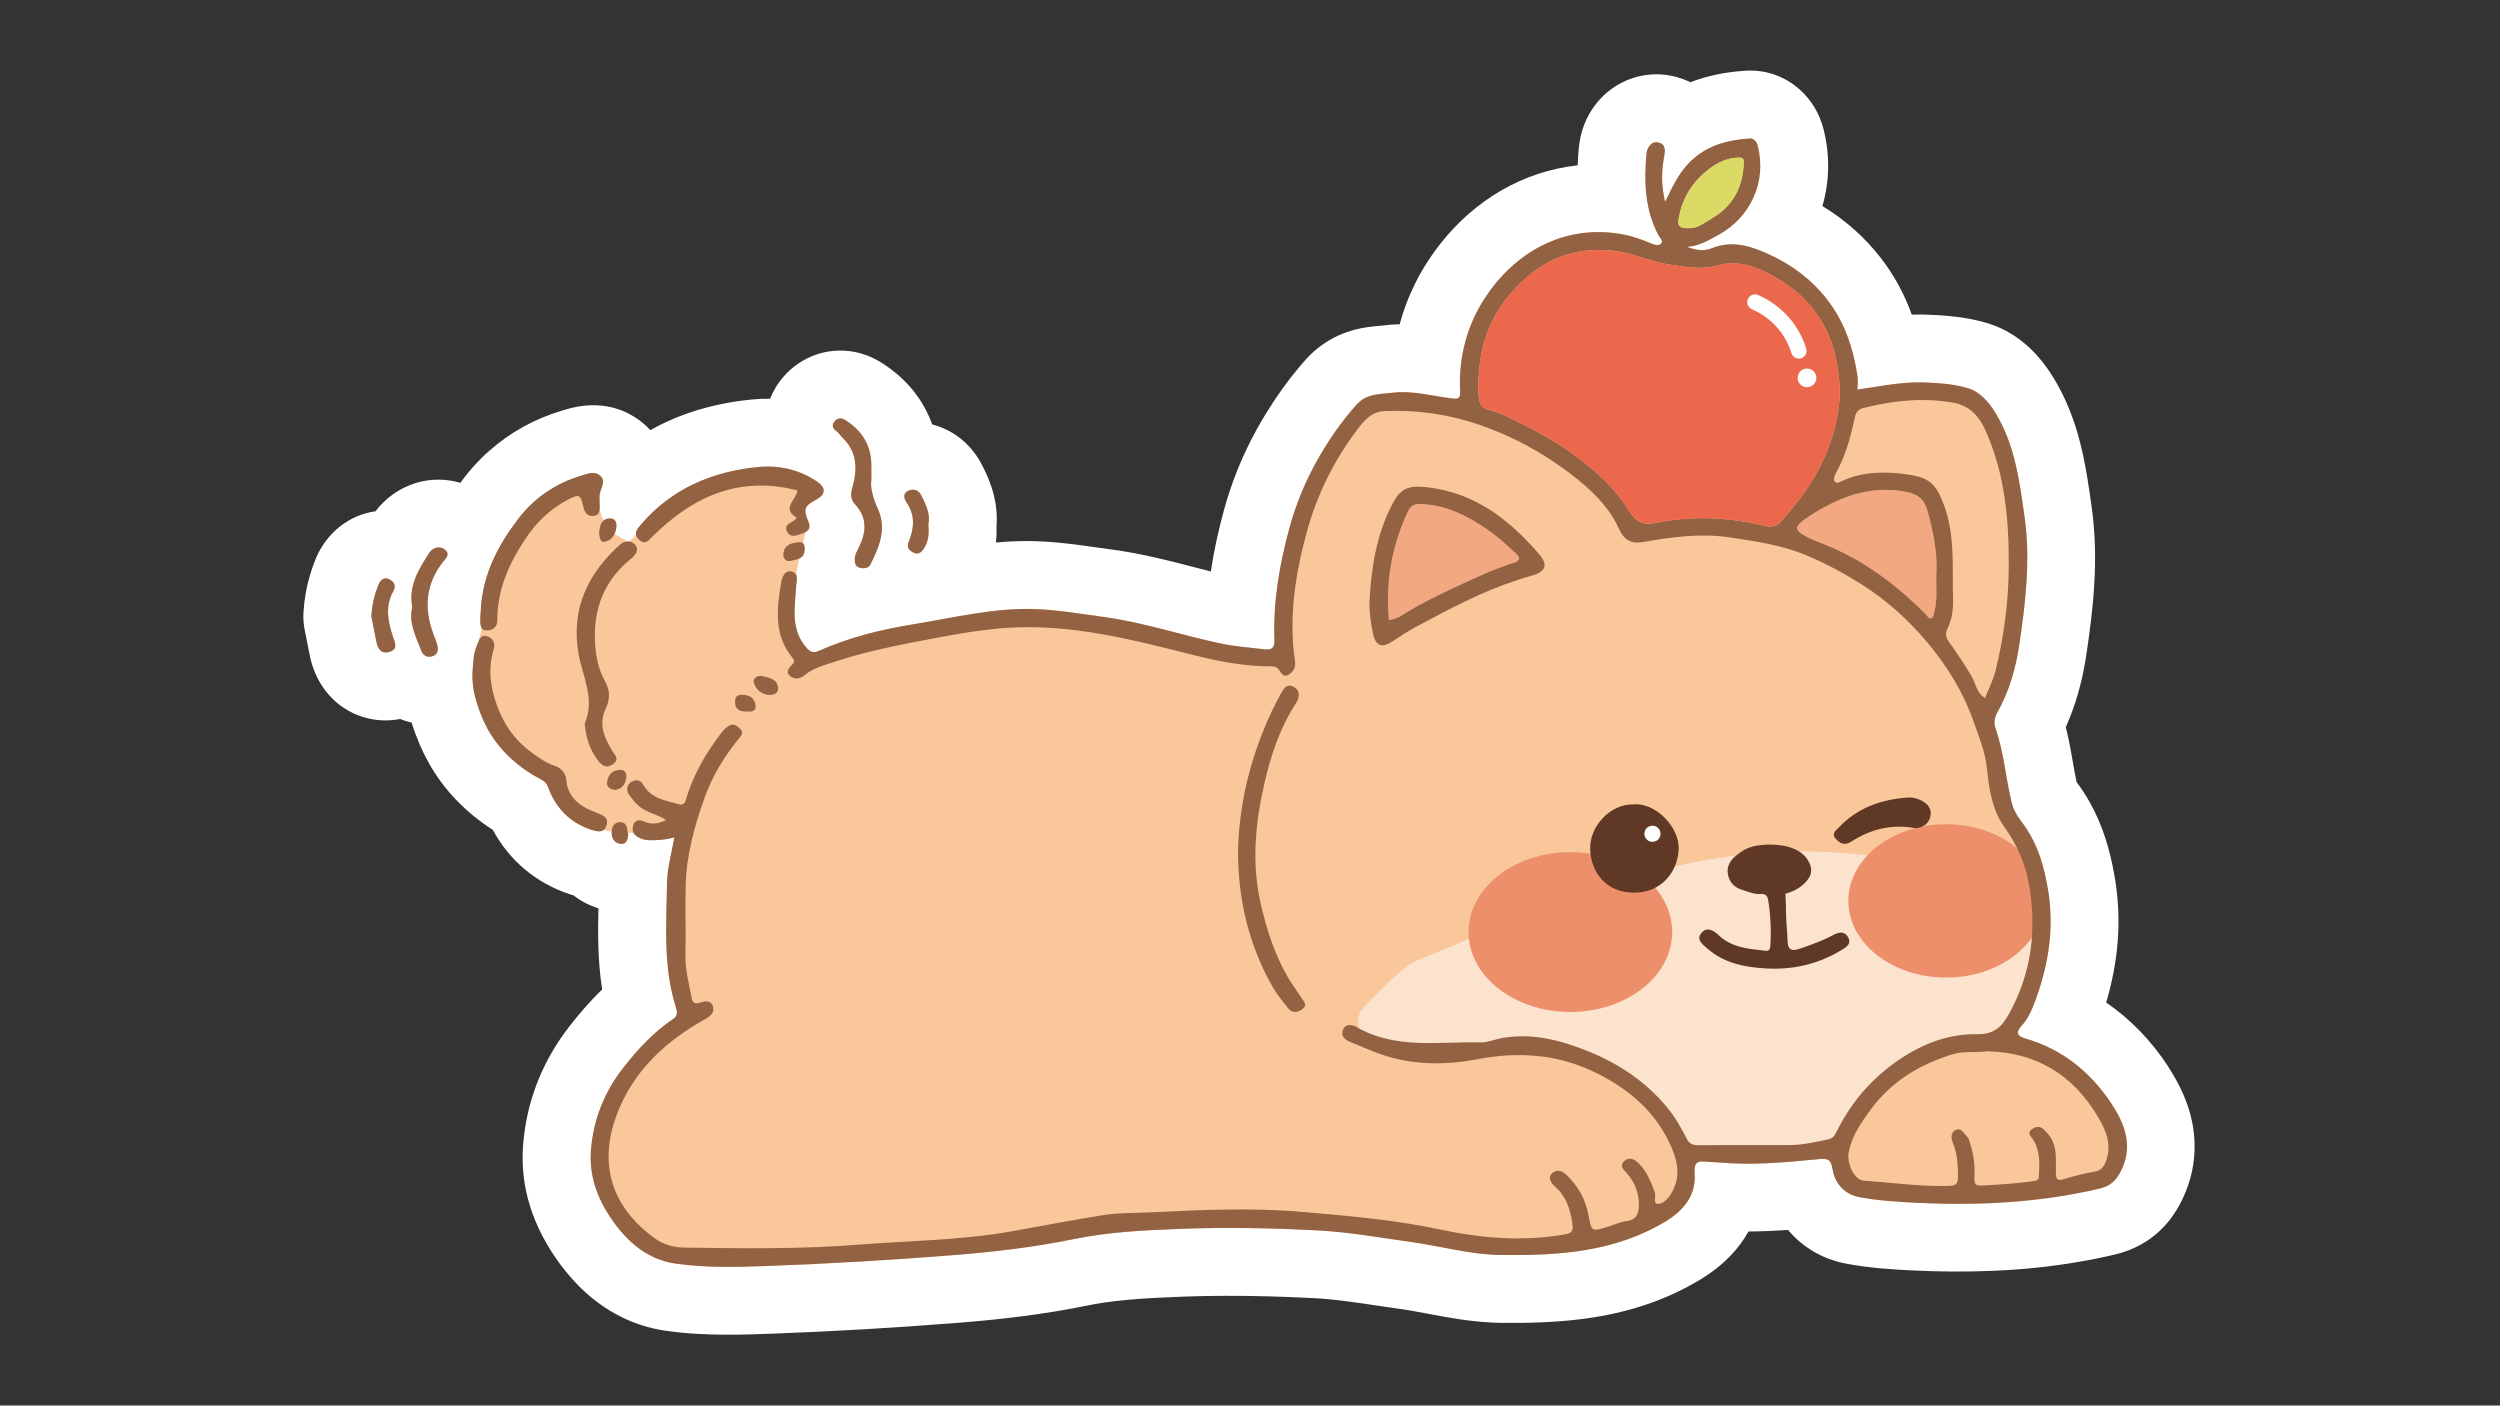 <svg xmlns="http://www.w3.org/2000/svg" xmlns:xlink="http://www.w3.org/1999/xlink" width="1366" zoomAndPan="magnify" viewBox="0 0 1024.5 576" height="768" preserveAspectRatio="xMidYMid meet" version="1.0"><rect x="0" y="0" width="1024.5" height="576" fill="#333333" stroke="none"/><defs><clipPath id="e790a70f33"><path d="M 124.359 28.934 L 899.434 28.934 L 899.434 546.922 L 124.359 546.922 Z M 124.359 28.934 " clip-rule="nonzero"/></clipPath></defs><g clip-path="url(#e790a70f33)"><path fill="#ffffff" d="M 888.676 437.281 C 881.652 426.539 873.055 417.641 863.109 410.828 C 868.16 393.777 869.402 377.508 866.906 361.301 C 866.094 356.121 865.109 351.512 863.902 347.207 C 861.027 336.973 856.801 328.219 850.984 320.465 C 850.715 319.258 850.445 317.875 850.141 316.191 C 849.902 314.887 849.68 313.57 849.441 312.266 C 848.711 308.105 847.965 303.781 846.867 299.191 C 846.773 298.777 846.676 298.363 846.566 297.969 C 850.539 289.102 853.336 279.297 854.926 268.699 C 857.625 250.73 860.246 229.738 857.18 207.91 L 857.008 206.668 C 856.547 203.395 856.086 200.121 855.559 196.867 C 853.543 184.203 850.316 169.348 841.641 155.016 C 834.426 143.082 824.988 135.406 813.594 132.18 C 805.047 129.766 796.832 129.195 789.203 128.926 C 788.312 128.891 787.438 128.891 786.551 128.891 L 786.184 128.891 C 785.262 128.891 784.355 128.91 783.449 128.941 C 780.32 120.25 776.062 112.527 770.578 105.488 C 764.223 97.336 756.422 90.379 747.41 84.801 C 747.223 84.672 747.016 84.562 746.824 84.434 C 749.781 74.266 749.953 63.523 747.285 52.941 C 745.68 46.637 742.359 41.059 737.703 36.863 C 731.504 31.238 723.527 28.441 715.312 28.984 C 706.973 29.508 699.473 31.078 692.75 33.703 C 691.066 32.875 689.301 32.207 687.539 31.699 C 683.039 30.414 678.449 30.109 673.984 30.824 C 673.508 30.906 673.047 30.984 672.57 31.078 C 671.441 31.301 670.359 31.59 669.328 31.922 C 656.965 35.848 648.195 47.098 647 60.555 C 646.812 62.73 646.621 65.145 646.523 67.75 C 643.711 68.055 640.914 68.516 638.152 69.117 C 616.859 73.773 598.043 87.215 585.156 106.996 C 579.93 115.055 576.035 123.762 573.59 132.879 C 571.363 132.93 569.062 133.07 566.691 133.391 C 566.168 133.453 565.645 133.5 565.105 133.547 L 564.594 133.594 C 560.129 133.992 550.867 134.836 541.73 141.398 C 539.312 143.129 537.105 145.113 535.121 147.324 C 534.309 148.23 533.516 149.152 532.75 150.055 C 527.652 156.062 523.012 162.531 518.562 169.84 C 517.895 170.934 517.242 172.031 516.605 173.129 C 515.957 174.238 515.336 175.383 514.699 176.527 C 509.059 186.824 504.641 197.785 501.559 209.117 C 499.16 217.887 497.395 226.195 496.203 234.188 C 493.805 233.586 491.422 232.965 489.023 232.344 C 478.473 229.613 467.555 226.785 455.668 225.211 C 453.57 224.926 451.473 224.641 449.375 224.336 C 447.676 224.098 445.992 223.859 444.293 223.621 C 439.809 223.004 436.109 222.574 432.66 222.273 C 429.863 222.035 427.336 221.875 424.984 221.797 C 421.074 221.668 417.152 221.715 412.973 221.953 C 411.336 222.051 409.73 222.176 408.141 222.32 C 408.41 219.809 408.426 217.57 408.363 215.789 C 409.316 203.824 404.438 194.434 402.215 190.176 C 401.324 188.461 400.277 186.809 399.148 185.348 C 394.73 179.531 388.66 175.637 382 173.906 C 378.348 163.672 371.293 154.98 361.266 148.66 C 357.055 146.004 352.527 144.383 347.82 143.859 C 342.562 143.258 337.207 144.051 332.395 146.117 C 328.199 147.91 324.512 150.566 321.43 153.98 C 318.871 156.824 316.934 160.02 315.582 163.402 C 313.07 163.355 310.527 163.469 307.984 163.723 C 304.793 164.039 301.582 164.469 298.453 165.039 C 286.758 167.121 276.094 170.871 266.512 176.258 C 265.32 174.953 264.238 174 263.461 173.367 C 257.266 168.266 246.664 163.195 231.316 167.965 L 230.535 168.203 C 219.145 171.57 208.988 177.18 200.379 184.871 L 200.457 184.789 C 199.852 185.312 199.25 185.84 198.707 186.348 C 198.199 186.824 197.707 187.316 197.184 187.871 C 194.609 190.43 192.367 192.988 190.305 195.672 C 189.746 196.406 189.207 197.137 188.668 197.867 C 183.758 196.422 178.543 196.152 173.477 197.168 C 172.984 197.262 172.508 197.375 172.031 197.484 C 171.426 197.629 170.836 197.805 170.234 197.992 C 163.719 200.027 158.031 204.047 153.883 209.512 C 143.094 211.023 133.781 218.301 129.363 229.023 C 128.492 231.168 127.695 233.41 127.027 235.668 C 125.598 240.512 124.723 245.438 124.375 250.746 C 124.215 253.191 124.375 255.641 124.852 258.039 C 125.438 260.977 126.172 264.648 126.887 268.332 L 126.934 268.574 C 127.426 271.066 128.188 273.516 129.156 275.801 C 133.781 286.652 143.348 293.852 154.66 295.043 C 155.789 295.172 156.918 295.219 158.062 295.219 C 160.047 295.219 162.02 295.012 164.004 294.645 C 165.516 295.266 167.086 295.758 168.691 296.125 C 169.758 299.602 170.949 302.637 172.012 305.164 C 173.047 307.613 174.254 310.059 175.715 312.664 C 178.781 318.145 182.582 323.246 186.965 327.82 C 191.305 332.352 196.309 336.449 201.871 340.023 C 201.902 340.059 201.949 340.074 201.98 340.105 C 208.766 352.688 219.684 361.887 233.43 366.434 C 233.824 366.559 234.238 366.703 234.652 366.812 C 234.797 366.863 234.922 366.895 235.066 366.941 C 238.055 369.277 241.469 371.07 245.234 372.215 C 245.012 382.59 244.934 393.809 246.762 405.488 C 241.375 410.684 237.02 415.91 233.477 420.422 C 230.758 423.902 228.266 427.59 226.086 431.355 C 219.336 443.051 215.379 455.855 214.359 469.441 C 213.105 486.234 218.125 502.473 229.328 517.758 C 229.566 518.078 229.805 518.41 230.043 518.711 C 230.348 519.109 230.648 519.492 230.949 519.871 L 231.094 520.062 C 234.906 524.91 239.086 529.152 243.52 532.648 C 249.098 537.047 255.199 540.418 261.777 542.688 C 261.953 542.754 262.125 542.816 262.285 542.863 C 262.477 542.926 262.652 542.992 262.824 543.039 C 266.035 544.07 269.371 544.852 272.742 545.328 C 281.543 546.598 290.27 546.961 298.418 546.961 C 304.586 546.961 310.418 546.758 315.691 546.566 C 340.672 545.66 366.574 544.152 392.648 542.086 C 402.168 541.34 410.73 540.465 418.836 539.414 C 428.352 538.191 437.094 536.746 445.531 535.016 C 450.328 534.027 455.652 533.266 461.801 532.695 C 469.316 531.996 477.137 531.66 484.492 531.375 C 490.07 531.152 495.855 531.043 502.148 531.027 C 513.652 530.996 525.555 531.312 538.504 531.98 C 546.941 532.426 555.648 533.727 564.852 535.109 L 568.41 535.633 C 570.461 535.938 572.508 536.238 574.574 536.523 C 576.324 536.762 578.148 537.078 579.562 537.336 C 581.566 537.684 583.57 538.066 585.57 538.445 C 593.215 539.891 601.859 541.512 611.121 541.957 L 611.68 541.988 C 612.789 542.055 613.902 542.102 615.016 542.102 C 624.406 542.195 636.785 542.086 649.242 540.418 C 667.34 538 682.883 532.758 696.816 524.336 C 706.605 518.41 712.738 511.5 716.539 504.652 C 722.004 504.652 727.328 504.395 732.699 504.016 C 738.609 511.039 746.824 515.98 756.375 517.805 C 760.535 518.602 764.984 519.223 769.977 519.699 C 772.312 519.918 774.789 520.109 777.285 520.27 C 779.492 520.414 781.719 520.523 783.977 520.637 C 789.312 520.891 794.637 521.047 799.785 521.078 C 824.191 521.254 846.215 518.965 867.031 514.023 C 868.035 513.785 868.844 513.547 869.48 513.344 C 877.203 511.008 883.891 506.508 888.816 500.344 C 891.09 497.516 893.012 494.34 894.73 490.637 C 897.922 483.727 899.48 476.414 899.336 468.918 C 899.133 458.352 895.621 447.992 888.598 437.266 Z M 888.676 437.281 " fill-opacity="1" fill-rule="nonzero"/></g><path fill="#f9c79a" d="M 865.395 452.473 C 856.895 439.473 845.199 429.957 830.055 425.586 C 825.59 424.301 826.703 422.25 828.5 420.297 C 831.312 417.23 832.867 413.383 834.172 409.824 C 839.367 395.59 841.816 380.906 839.449 365.621 C 837.797 354.992 834.949 345.062 828.199 336.402 C 826.434 334.145 825.035 331.508 824.289 328.348 C 821.938 318.48 821.207 308.262 817.852 298.648 C 816.965 296.109 817.344 294.059 818.551 291.914 C 823.336 283.379 826.051 273.992 827.465 264.551 C 830.09 247.121 832.188 229.551 829.691 211.801 C 827.625 197.121 825.766 182.391 817.902 169.395 C 815.105 164.77 811.512 160.465 806.094 158.938 C 800.344 157.316 794.352 156.922 788.312 156.715 C 779.254 156.395 770.469 158.336 761.156 159.637 C 761.746 155.586 760.949 152.105 760.234 148.625 C 758.266 139.141 754.816 130.402 748.73 122.602 C 742.406 114.496 734.477 108.617 725.371 104.406 C 717.902 100.961 710.086 98.227 701.57 101.691 C 698.375 102.992 694.816 102.547 691.336 101.102 C 696.262 100.863 700.203 98.418 704.191 96.242 C 717.457 89.027 724.086 74.426 720.367 59.777 C 719.875 57.82 718.57 56.629 717.125 56.727 C 707.672 57.328 698.914 59.711 692.02 66.895 C 687.984 71.105 685.52 76.219 682.391 82.703 C 680.77 75.84 680.895 70.406 681.848 64.973 C 682.309 62.367 683.023 59.316 679.91 58.426 C 676.699 57.504 674.969 60.57 674.746 63.031 C 673.715 74.551 674.094 85.961 679.75 96.543 C 680.309 97.574 681.898 98.641 680.688 99.863 C 679.766 100.785 678.164 100.371 676.988 99.863 C 673 98.18 669.074 96.734 664.656 95.938 C 640.52 91.664 620.449 103.82 608.531 122.141 C 601.207 133.391 597.711 146.449 598.41 160.211 C 598.586 163.516 597.664 163.562 594.516 163.18 C 586.508 162.18 578.531 159.875 570.41 160.957 C 565.391 161.625 560.113 161.148 555.902 165.852 C 550.008 172.445 545.098 179.531 540.68 187.125 C 535.293 196.371 531.195 206.305 528.43 216.426 C 524.363 231.344 521.723 246.727 522.297 262.359 C 522.406 265.633 520.977 266.41 518.262 266.078 C 512.316 265.363 506.309 264.949 500.48 263.727 C 484.285 260.324 468.539 254.957 452.047 252.762 C 442.734 251.523 433.5 249.887 424.078 249.57 C 407.234 248.996 391.012 253.113 374.598 255.766 C 361.059 257.941 347.82 261.199 335.254 266.855 C 332.68 268.016 331.152 266.332 329.645 264.348 C 324.035 256.973 325.812 248.52 326.289 240.402 C 326.387 238.621 326.879 236.746 326.242 235.477 C 326.656 233.266 327.102 231.059 327.578 228.852 C 328.785 228.277 329.707 227.309 329.801 225.309 C 329.867 223.926 329.547 223.051 329.039 222.574 C 329.359 221.254 329.691 219.938 330.043 218.617 C 330.09 218.426 330.121 218.219 330.137 218.031 C 331.852 217.059 332.156 215.711 331.344 213.77 C 329.184 208.574 329.582 207.383 334.664 204.668 C 338.398 202.664 338.559 199.898 335.109 197.5 C 327.754 192.402 319.219 190.559 310.766 191.367 C 291.84 193.211 275.141 200.266 262.445 215.266 C 261.27 216.664 260.602 217.793 260.695 218.918 C 259.773 219.906 258.867 220.906 257.996 221.922 C 257.66 221.875 257.312 221.875 256.977 221.922 C 256.438 221.32 255.801 220.938 254.992 220.602 C 256.055 221.047 254.801 220.492 254.516 220.332 C 254.086 220.109 253.672 219.871 253.262 219.617 C 252.895 219.395 252.527 219.141 252.164 218.887 C 252.133 218.855 252.066 218.824 252.02 218.809 C 252.051 218.824 252.02 218.809 251.926 218.73 C 252.324 217.855 252.562 216.871 252.656 215.82 C 252.848 213.629 251.812 212.23 249.621 212.469 C 248.668 212.578 247.969 212.898 247.43 213.344 C 247.332 213.168 247.223 213.008 247.125 212.832 C 247.031 212.645 246.934 212.438 246.84 212.246 C 246.777 212.133 246.73 212.008 246.68 211.879 C 246.555 211.609 246.602 211.723 246.824 212.23 C 246.602 212.055 246.457 211.277 246.363 211.008 C 246.125 210.309 245.949 209.594 245.793 208.879 C 245.855 208.367 245.855 207.812 245.84 207.258 C 245.809 205.316 245.488 203.223 246.078 201.457 C 246.887 199.074 248.207 196.723 245.887 194.816 C 243.645 192.973 241.039 194.102 238.547 194.832 C 227.961 197.961 219.129 203.871 212.5 212.531 C 204.113 223.496 197.805 235.539 197.121 249.777 C 197.039 251.238 196.852 252.699 196.898 254.145 C 196.93 255.273 196.914 256.543 197.453 257.387 C 196.992 259.406 196.469 261.406 195.816 263.375 C 195.754 263.582 195.707 263.82 195.691 264.043 C 195.691 264.059 195.676 264.09 195.656 264.109 C 193.957 267.699 194.004 271.656 193.688 275.484 C 193.34 282.141 195.309 288.48 197.77 294.328 C 202.523 305.609 211.117 313.793 221.926 319.496 C 223.512 320.34 224.102 321.023 224.707 322.676 C 227.82 331.129 233.621 337.148 242.246 339.992 C 243.805 340.5 245.949 341.168 247.379 340.137 C 248.492 340.375 249.605 340.582 250.734 340.738 C 250.734 340.93 250.703 341.105 250.719 341.312 C 250.75 344.027 252.289 345.699 254.691 345.824 C 256.805 345.938 257.375 343.902 257.52 341.773 C 257.469 341.613 257.422 341.438 257.391 341.281 C 258.168 341.297 258.949 341.312 259.742 341.328 C 259.996 341.82 260.363 342.281 260.934 342.68 C 262.43 343.711 264.066 344.25 265.941 344.301 C 269.453 344.41 272.914 344.172 276.445 343.141 C 275.332 349.621 273.504 355.629 273.426 361.648 C 273.188 378.621 271.773 395.73 276.938 412.383 C 277.398 413.859 278.098 416.117 276.301 417.324 C 268.102 422.789 261.602 429.812 255.531 437.566 C 247.602 447.672 243.184 459.051 242.246 471.523 C 241.406 482.77 245.504 492.844 252.402 501.98 C 258.742 510.387 266.625 516.344 276.906 517.84 C 289.457 519.648 302.188 519.27 314.867 518.809 C 340.164 517.887 365.398 516.391 390.645 514.391 C 407.316 513.07 423.887 511.133 440.129 507.797 C 454.59 504.824 469.078 504.176 483.602 503.617 C 502.434 502.887 521.293 503.254 540.156 504.238 C 553.121 504.922 565.836 507.242 578.609 509.02 C 590.895 510.734 602.938 514.215 615.461 514.328 C 638.82 514.551 661.812 513.137 682.613 500.582 C 690.176 496.008 695.18 489.762 694.547 480.879 C 694.18 475.684 696.262 475.781 699.773 476.113 C 701.395 476.273 703.031 476.242 704.637 476.398 C 718.141 477.625 731.57 476.398 744.98 475.082 C 748.508 474.73 750.383 474.621 751.051 479.039 C 751.941 484.965 756.023 489.445 761.809 490.559 C 769.562 492.051 777.523 492.527 785.484 492.926 C 810.859 494.164 835.969 492.926 860.789 487.031 C 865.633 485.871 867.891 482.867 869.672 479.004 C 874.152 469.297 870.672 460.43 865.492 452.504 Z M 865.395 452.473 " fill-opacity="1" fill-rule="nonzero"/><path fill="#f9c79a" d="M 342.723 176.656 C 343.738 177.418 344.453 178.562 345.375 179.469 C 351.352 185.312 351.414 192.496 349.301 199.711 C 348.457 202.617 348.57 204.73 350.414 206.715 C 355.848 212.562 354.844 218.762 351.57 225.066 C 350.891 226.387 350.238 227.578 350.27 229.137 C 350.285 230.691 350.379 231.98 352.145 232.602 C 353.906 233.219 355.941 232.742 356.562 231.551 C 360.215 224.434 363.395 216.758 359.914 208.957 C 357.863 204.348 356.531 200.059 357.07 196.453 C 357.07 193.512 357.102 191.875 357.07 190.254 C 356.895 182.246 353.129 176.383 346.457 172.176 C 344.785 171.109 343.34 171.219 342.117 172.586 C 340.781 174.066 341.055 175.43 342.723 176.672 Z M 342.723 176.656 " fill-opacity="1" fill-rule="nonzero"/><path fill="#f9c79a" d="M 182.484 225.387 C 180.164 223.352 177.227 224.434 175.828 226.656 C 171.648 233.281 167.277 240.004 168.945 248.84 C 167.324 255.18 170.441 260.852 172.68 266.73 C 173.426 268.684 174.984 269.477 176.957 269.016 C 179.102 268.508 179.734 266.777 179.34 264.855 C 178.941 262.98 178.098 261.215 177.449 259.387 C 173.746 249.141 174.539 239.449 181.277 230.613 C 182.566 228.93 184.66 227.277 182.5 225.387 Z M 182.484 225.387 " fill-opacity="1" fill-rule="nonzero"/><path fill="#f9c79a" d="M 161.176 242.293 C 162.414 240.066 161.59 238.445 159.684 237.43 C 157.457 236.238 155.934 237.574 155.121 239.574 C 153.516 243.469 152.516 247.52 152.168 252.539 C 152.77 255.559 153.516 259.34 154.266 263.121 C 154.883 266.254 156.586 268.207 159.891 267.031 C 163.258 265.84 161.797 263.234 161.051 260.977 C 159 254.734 157.695 248.488 161.16 242.293 Z M 161.176 242.293 " fill-opacity="1" fill-rule="nonzero"/><path fill="#f9c79a" d="M 372.469 221.781 C 371.434 224.352 372.402 225.387 374.246 226.387 C 376.297 227.5 377.602 226.34 378.648 224.75 C 380.523 221.906 380.793 218.711 380.461 214.996 C 381.336 210.832 379.57 206.875 377.535 202.965 C 376.328 200.633 374.168 200.203 372.184 201.125 C 369.812 202.219 370.527 204.508 371.625 206.098 C 375.137 211.195 374.582 216.566 372.484 221.781 Z M 372.469 221.781 " fill-opacity="1" fill-rule="nonzero"/><path fill="#ffffff" d="M 562.293 426.859 C 556.316 424.84 554.535 417.215 558.984 412.734 C 566.82 404.82 574.59 396.16 581.074 393.477 C 647.32 366.02 680.449 352.273 724.801 349.367 C 732.332 348.875 773.375 346.523 809.59 361.477 C 823.176 367.082 832.312 373.582 835.316 383.609 C 837.762 391.824 835.27 399.609 833.379 403.992 C 832.203 409.172 829.645 416.465 823.367 421.582 C 817.297 426.523 812.309 425.73 801.836 428.766 C 797.641 429.973 782.434 434.375 770.723 445.211 C 758.836 456.207 762.109 463.133 751.574 469.441 C 745.996 472.777 738.387 473.16 723.164 473.922 C 707.211 474.715 699.105 475.051 692.352 471.523 C 683.215 466.754 683.789 460.75 675.605 451.789 C 658.918 433.5 631.875 431.449 620.832 430.609 C 602.238 429.195 598.68 434.039 579.883 431.148 C 573.254 430.133 567.359 428.559 562.309 426.844 Z M 562.293 426.859 " fill-opacity="0.5" fill-rule="nonzero"/><path fill="#ed8f6b" d="M 643.539 414.703 C 666.582 414.703 685.266 400.043 685.266 381.957 C 685.266 363.871 666.582 349.207 643.539 349.207 C 620.492 349.207 601.809 363.871 601.809 381.957 C 601.809 400.043 620.492 414.703 643.539 414.703 Z M 643.539 414.703 " fill-opacity="1" fill-rule="nonzero"/><path fill="#ed8f6b" d="M 797.48 400.609 C 819.59 400.609 837.508 386.547 837.508 369.195 C 837.508 351.848 819.59 337.785 797.48 337.785 C 775.375 337.785 757.453 351.848 757.453 369.195 C 757.453 386.547 775.375 400.609 797.48 400.609 Z M 797.48 400.609 " fill-opacity="1" fill-rule="nonzero"/><path fill="#936242" d="M 865.395 452.488 C 870.578 460.398 874.055 469.281 869.574 478.973 C 867.797 482.836 865.539 485.855 860.691 486.996 C 835.871 492.895 810.75 494.117 785.391 492.895 C 777.43 492.496 769.469 492.02 761.695 490.523 C 755.914 489.414 751.828 484.934 750.938 479.004 C 750.273 474.605 748.398 474.715 744.871 475.051 C 731.457 476.367 718.031 477.59 704.523 476.383 C 702.918 476.227 701.281 476.258 699.66 476.098 C 696.148 475.766 694.051 475.668 694.434 480.863 C 695.07 489.746 690.062 495.992 682.5 500.566 C 661.699 513.121 638.707 514.535 615.348 514.312 C 602.828 514.199 590.781 510.719 578.5 509.004 C 565.723 507.223 553.027 504.906 540.047 504.223 C 521.184 503.238 502.32 502.871 483.492 503.586 C 468.969 504.156 454.492 504.809 440.016 507.781 C 423.777 511.117 407.203 513.039 390.535 514.359 C 365.285 516.359 340.051 517.855 314.754 518.777 C 302.074 519.238 289.332 519.617 276.793 517.805 C 266.512 516.328 258.648 510.371 252.289 501.949 C 245.41 492.812 241.309 482.754 242.152 471.508 C 243.074 459.035 247.508 447.656 255.422 437.551 C 261.508 429.797 268.004 422.773 276.207 417.309 C 278.016 416.102 277.301 413.859 276.84 412.367 C 271.676 395.73 273.105 378.621 273.328 361.633 C 273.426 355.613 275.234 349.621 276.348 343.141 C 272.82 344.172 269.355 344.395 265.844 344.301 C 263.969 344.234 262.348 343.695 260.84 342.664 C 259.059 341.438 259.012 339.578 259.633 337.863 C 260.332 335.895 262.16 335.91 263.73 336.609 C 266.797 337.961 269.691 337.707 272.98 336.02 C 269.148 333.527 264.652 333.02 261.363 329.934 C 259.934 328.586 258.836 327.074 257.758 325.582 C 256.883 324.344 256.82 322.832 257.469 321.688 C 257.758 321.195 258.188 320.75 258.742 320.434 C 260.379 319.512 262.207 319.113 263.797 321.895 C 266.848 327.234 272.867 328.094 278.27 329.586 C 279.574 329.953 280.574 329.523 281.066 327.773 C 283.961 317.684 289.188 308.754 295.512 300.445 C 296.371 299.316 297.465 298.254 298.656 297.457 C 300.551 296.203 302.043 297.41 303.344 298.715 C 304.727 300.098 304.012 301.191 302.949 302.48 C 296.863 309.836 291.922 317.988 288.727 326.934 C 284.609 338.453 281.32 350.289 281.004 362.637 C 280.75 372.23 281.117 381.844 280.895 391.426 C 280.766 397.195 282.258 402.645 283.277 408.203 C 283.641 410.145 284.023 411.875 286.996 410.859 C 288.742 410.254 291.586 409.73 292.207 412.684 C 292.746 415.164 291.156 416.418 288.871 417.691 C 273.598 426.238 260.887 437.613 253.895 453.949 C 244.695 475.398 249.652 494.051 268.609 507.668 C 272.043 510.133 276.156 511.195 280.496 511.262 C 304.41 511.625 328.371 511.926 352.191 510.035 C 372.863 508.418 393.648 508.289 414.195 504.668 C 427.051 502.395 439.859 499.867 452.746 497.867 C 458.816 496.93 465.059 497.137 471.191 496.832 C 491.977 495.832 512.777 494.816 533.578 496.625 C 552.582 498.277 571.539 499.867 590.305 503.871 C 606.941 507.445 623.93 508.859 640.98 505.906 C 643.746 505.414 644.922 504.922 644.379 501.441 C 643.457 495.547 641.934 490.336 637.277 486.281 C 635.734 484.949 634.098 482.691 636.07 480.801 C 637.914 479.023 640.219 479.785 642.074 481.578 C 646.828 486.156 649.797 491.574 650.992 498.137 C 652.199 504.855 652.387 504.73 659.031 502.664 C 661.621 501.855 664.02 500.664 666.863 500.344 C 669.98 500.012 671.551 497.961 671.617 494.242 C 671.727 488.824 669.883 484.375 666.5 480.594 C 665.148 479.086 663.797 477.973 665.211 476.258 C 666.801 474.301 669.027 474.508 670.852 476.098 C 674.652 479.402 676.383 483.98 678.129 488.523 C 678.781 490.191 677.211 493.449 679.527 493.371 C 681.832 493.305 683.867 490.938 685.25 488.43 C 689.223 481.262 686.996 474.27 683.977 467.996 C 677.352 454.219 665.738 445.035 652.23 438.789 C 637.371 431.926 621.848 430.957 605.434 434.07 C 592.688 436.488 579.34 436.613 566.438 432.23 C 562.039 430.734 557.859 428.75 553.535 427.098 C 551.484 426.316 549.23 424.809 550.359 421.996 C 551.438 419.246 554.348 419.996 555.809 420.836 C 571.906 430.164 589.543 426.762 606.672 427.176 C 609.66 427.238 612.648 425.891 615.668 425.363 C 627.887 423.266 639.262 426.176 650.562 430.703 C 663.352 435.836 674.379 443.176 683.199 453.82 C 686.379 457.652 688.84 461.973 691.066 466.359 C 692.305 468.82 693.75 469.328 696.246 469.312 C 708.766 469.188 721.305 469.312 733.824 469.234 C 739.023 469.203 744.09 467.93 749.176 466.914 C 751.227 466.5 751.941 465.117 752.781 463.449 C 758.773 451.469 767.18 441.762 778.398 434.168 C 788.219 427.527 798.91 423.555 810.449 423.809 C 818.855 423.98 821.684 418.645 824.48 413.227 C 832.426 397.844 834.41 381.543 831.805 364.352 C 830.375 354.832 826.973 346.684 821.414 338.945 C 816.406 331.984 815.105 323.375 814.277 315.145 C 813.578 308.199 811.02 301.988 808.797 295.711 C 804.57 283.73 797.988 272.926 789.727 263.152 C 781.895 253.891 773.121 245.93 762.777 239.398 C 755.422 234.762 747.887 230.727 739.895 227.418 C 729.98 223.32 719.43 221.828 708.926 220.238 C 697.023 218.441 685.312 220.031 673.617 222.082 C 668.914 222.906 665.77 221.859 663.418 216.648 C 659.191 207.289 651.609 200.297 643.523 194.102 C 632.254 185.504 619.895 178.801 606.48 174.16 C 593.816 169.773 580.82 167.883 567.406 168.473 C 562.164 168.711 559.383 171.938 556.602 175.559 C 546.688 188.461 539.602 202.934 535.406 218.441 C 530.766 235.602 528.031 253.223 530.719 271.18 C 531.066 273.594 529.938 275.355 528.047 276.516 C 526.062 277.723 525.109 275.93 524.234 274.641 C 522.867 272.594 520.836 273.102 518.941 273.055 C 509.203 272.832 499.73 271.098 490.293 268.73 C 464.457 262.25 438.602 255.336 411.59 257.371 C 398.895 258.324 386.371 260.898 373.852 263.281 C 363.062 265.348 352.383 267.777 341.992 271.211 C 337.812 272.594 333.332 273.672 329.801 276.629 C 327.785 278.312 325.543 278.598 323.684 276.977 C 321.891 275.422 323.258 273.625 324.59 272.402 C 325.988 271.098 325.32 270.258 324.434 269.145 C 317.012 259.848 318.379 249.25 320.125 238.684 C 320.461 236.684 321.445 234.109 323.652 234.109 C 323.973 234.109 324.32 234.156 324.703 234.285 C 327.355 235.125 326.402 237.891 326.242 240.418 C 325.781 248.535 324.004 256.988 329.613 264.363 C 331.121 266.348 332.648 268.031 335.223 266.871 C 347.789 261.23 361.027 257.973 374.551 255.781 C 390.98 253.145 407.188 249.027 424.031 249.602 C 433.469 249.918 442.703 251.555 451.996 252.793 C 468.492 254.988 484.238 260.359 500.43 263.742 C 506.262 264.965 512.27 265.379 518.211 266.094 C 520.93 266.426 522.359 265.648 522.25 262.375 C 521.676 246.742 524.312 231.359 528.383 216.441 C 531.133 206.336 535.23 196.406 540.633 187.141 C 545.051 179.547 549.961 172.461 555.855 165.883 C 560.066 161.164 565.344 161.641 570.363 160.988 C 578.484 159.906 586.461 162.211 594.469 163.211 C 597.598 163.609 598.52 163.547 598.348 160.242 C 597.648 146.496 601.16 133.438 608.484 122.172 C 620.402 103.867 640.473 91.695 664.609 95.988 C 669.043 96.766 672.949 98.211 676.938 99.895 C 678.129 100.402 679.734 100.816 680.656 99.895 C 681.863 98.672 680.277 97.59 679.719 96.574 C 674.062 85.992 673.68 74.582 674.715 63.062 C 674.938 60.602 676.668 57.535 679.879 58.457 C 682.992 59.348 682.277 62.398 681.816 65.004 C 680.863 70.438 680.738 75.887 682.359 82.75 C 685.488 76.254 687.949 71.137 691.988 66.926 C 698.883 59.742 707.641 57.359 717.094 56.758 C 718.539 56.66 719.844 57.867 720.336 59.824 C 724.039 74.473 717.41 89.074 704.16 96.289 C 700.172 98.465 696.215 100.91 691.289 101.148 C 694.77 102.598 698.312 103.043 701.52 101.738 C 710.039 98.258 717.855 100.992 725.324 104.438 C 734.414 108.648 742.344 114.527 748.668 122.633 C 754.77 130.434 758.203 139.172 760.188 148.66 C 760.902 152.121 761.695 155.602 761.109 159.652 C 770.438 158.352 779.207 156.41 788.266 156.73 C 794.305 156.938 800.293 157.332 806.047 158.953 C 811.465 160.48 815.055 164.801 817.852 169.41 C 825.719 182.422 827.578 197.152 829.66 211.816 C 832.152 229.566 830.055 247.137 827.434 264.566 C 826.02 274.008 823.305 283.398 818.52 291.93 C 817.312 294.074 816.93 296.125 817.82 298.664 C 821.156 308.277 821.891 318.512 824.258 328.363 C 825.004 331.523 826.402 334.16 828.164 336.418 C 834.934 345.078 837.762 355.008 839.434 365.621 C 841.801 380.922 839.352 395.605 834.156 409.84 C 832.852 413.398 831.297 417.246 828.484 420.312 C 826.703 422.266 825.574 424.301 830.055 425.602 C 845.184 429.973 856.895 439.473 865.395 452.488 Z M 862.855 476.273 C 865.555 469.566 863.348 463.848 859.945 458.016 C 849.488 440.125 833.98 431.227 814.453 430.816 C 809.02 431.512 804.648 430.641 800.309 431.992 C 786.867 436.152 775.266 442.969 766.797 454.473 C 762.809 459.891 758.898 465.34 757.613 472.188 C 756.723 476.891 759.918 483.566 763.699 483.82 C 775.348 484.629 786.93 486.316 798.641 485.98 C 801.344 485.902 802.359 485.234 802.375 482.422 C 802.406 477.672 802.152 473.047 800.375 468.582 C 799.578 466.547 799.184 464.148 801.484 463.055 C 803.758 461.973 804.711 464.5 806.094 465.738 C 806.871 466.438 806.922 467.391 807.238 468.297 C 808.828 472.969 809.414 477.734 809.113 482.613 C 808.984 484.68 809.305 486.027 811.941 485.871 C 819.059 485.441 826.18 485.059 833.25 484.027 C 834.523 483.836 835.477 483.551 835.539 482.105 C 835.777 477.082 836.125 472 833.441 467.438 C 832.391 465.691 830.105 464.18 833.188 462.418 C 835.809 460.91 837.145 462.305 839.035 464.402 C 843.402 469.281 842.34 475 842.5 480.531 C 842.578 483.121 842.879 484.121 845.773 483.215 C 849.918 481.93 854.16 480.848 858.438 480.117 C 860.93 479.688 862.012 478.371 862.855 476.273 Z M 823.176 233.141 C 823.367 213.691 821.73 194.387 813.641 176.352 C 811.195 170.902 807.383 166.262 800.531 165.039 C 787.98 162.832 775.742 164.117 763.555 167.215 C 761.441 167.758 760.52 169.043 760.043 171.285 C 758.359 179.309 756.184 187.188 752.066 194.402 C 751.637 195.148 751.398 196.484 751.781 197.137 C 752.527 198.438 753.754 197.629 754.77 197.152 C 762.715 193.48 771.262 193.164 779.605 194.148 C 790.57 195.453 793.285 197.785 796.734 207.258 C 801.297 219.762 799.945 232.473 800.359 245.184 C 800.484 249.473 800.039 253.621 798.117 257.48 C 797.02 259.66 797.371 261.262 798.816 263.234 C 802.074 267.668 805.031 272.305 807.891 277.023 C 809.668 279.949 809.922 283.969 813.484 286.035 C 814.977 282.223 816.852 278.613 817.789 274.801 C 821.125 261.121 823.031 247.203 823.176 233.141 Z M 793.492 235.633 C 794.035 226.77 792.348 218.348 790.012 209.781 C 788.582 204.523 785.992 202.555 781.352 201.617 C 766.367 198.598 753.227 203.824 741.199 211.707 C 734.445 216.121 735.066 217.52 742.422 220.953 C 743.152 221.301 743.898 221.637 744.648 221.906 C 762.062 228.293 776.602 238.922 789.473 252.047 C 790.012 252.605 790.25 253.527 791.203 253.383 C 792.477 253.191 792.285 252.016 792.555 251.109 C 794.113 246.027 793.32 240.797 793.492 235.633 Z M 753.973 159.59 C 753.418 150.613 752.18 144.145 749.605 137.98 C 745.488 128.176 738.766 120.52 729.805 115.004 C 721.734 110.031 713.199 106.043 703.316 108.871 C 696.945 110.684 690.828 109.332 684.566 108.492 C 676.73 107.457 669.691 103.773 661.715 102.82 C 643.539 100.656 629.715 107.555 618.465 120.996 C 608.801 132.531 605.418 146.133 605.895 160.957 C 606.02 164.562 606.496 167.215 610.613 168.137 C 613.234 168.742 615.793 169.84 618.242 171.016 C 627.918 175.621 637.34 180.609 645.984 187.062 C 654.152 193.148 661.812 200.043 667.039 208.605 C 670.188 213.738 673.141 215.375 678.352 214.312 C 692.875 211.371 707.289 211.77 721.719 215.184 C 724.262 215.805 727.344 216.551 729.836 213.754 C 734.492 208.527 738.863 203.062 742.535 197.137 C 750.051 184.934 753.957 171.633 753.973 159.59 Z M 714.582 67.035 C 714.664 65.258 714.582 64.43 711.961 64.59 C 707.496 64.844 703.809 66.703 700.598 69.102 C 693.941 74.074 689.523 80.766 688.094 88.852 C 686.824 93.492 689.398 93.586 692.621 93.477 C 696.309 93.363 698.93 90.949 701.758 89.328 C 710.164 84.449 714.168 76.68 714.582 67.035 Z M 714.582 67.035 " fill-opacity="1" fill-rule="nonzero"/><path fill="#ed8f6b" d="M 790.012 209.781 C 792.348 218.348 794.035 226.77 793.492 235.633 C 793.32 240.797 794.113 246.027 792.555 251.109 C 792.285 252.016 792.477 253.191 791.203 253.383 C 790.25 253.527 790.012 252.605 789.473 252.047 C 776.602 238.922 762.062 228.293 744.648 221.906 C 743.898 221.637 743.152 221.301 742.422 220.953 C 735.066 217.52 734.445 216.121 741.199 211.707 C 753.227 203.824 766.367 198.598 781.352 201.617 C 785.992 202.555 788.582 204.523 790.012 209.781 Z M 790.012 209.781 " fill-opacity="0.55" fill-rule="nonzero"/><path fill="#5f3925" d="M 787.043 327.887 C 789.727 329.156 791.699 331.191 791.109 334.289 C 790.441 337.77 787.805 339.293 784.832 339.375 C 774.965 337.578 766.434 339.883 758.613 344.918 C 755.754 346.746 753.879 345.461 752.242 343.68 C 750.32 341.551 752.594 340.121 753.816 338.832 C 761.441 330.871 771.121 327.602 781.848 326.82 C 783.672 326.695 785.406 327.105 787.043 327.887 Z M 787.043 327.887 " fill-opacity="1" fill-rule="nonzero"/><path fill="#5f3925" d="M 757.484 384.34 C 758.789 387.121 756.277 388.344 754.34 389.504 C 744.773 395.27 734.398 397.543 723.305 396.844 C 714.645 396.32 706.367 394.637 699.598 388.645 C 697.676 386.945 694.926 384.977 697.293 382.273 C 699.551 379.684 702.156 381.211 704.367 383.289 C 709.77 388.391 716.758 388.898 723.609 389.629 C 725.133 389.805 725.418 388.676 725.5 387.406 C 725.879 381.227 725.594 375.094 724.625 368.977 C 724.293 366.863 723.305 366.211 721.398 366.352 C 718.73 366.543 716.348 365.398 713.883 364.652 C 710.691 363.668 708.672 361.492 708.082 358.266 C 707.465 354.93 709.277 352.273 711.676 350.449 C 712.977 349.465 714.883 347.762 718.715 346.777 C 722.305 345.871 735.527 344.762 740.484 351.926 C 741.039 352.754 742.598 355.008 742.137 357.66 C 742.023 358.312 741.723 359.348 740.562 360.809 C 737.863 364.191 733.891 365.652 731.664 366.273 C 731.855 369.34 731.902 371.867 731.902 373.598 C 731.918 377.477 732.395 381.336 732.523 385.199 C 732.633 388.645 733.492 390.172 737.48 388.805 C 742.199 387.184 746.871 385.547 751.258 383.164 C 753.754 381.812 756.184 381.574 757.484 384.34 Z M 757.484 384.34 " fill-opacity="1" fill-rule="nonzero"/><path fill="#ec684d" d="M 749.605 137.98 C 752.18 144.145 753.418 150.613 753.973 159.59 C 753.957 171.633 750.051 184.934 742.535 197.137 C 738.863 203.062 734.492 208.527 729.836 213.754 C 727.344 216.551 724.262 215.805 721.719 215.184 C 707.289 211.77 692.875 211.371 678.352 214.312 C 673.141 215.375 670.188 213.738 667.039 208.605 C 661.812 200.043 654.152 193.148 645.984 187.062 C 637.34 180.609 627.918 175.621 618.242 171.016 C 615.793 169.84 613.234 168.742 610.613 168.137 C 606.496 167.215 606.02 164.562 605.895 160.957 C 605.418 146.133 608.801 132.531 618.465 120.996 C 629.715 107.555 643.539 100.656 661.715 102.82 C 669.691 103.773 676.73 107.457 684.566 108.492 C 690.828 109.332 696.945 110.684 703.316 108.871 C 713.199 106.043 721.734 110.031 729.805 115.004 C 738.766 120.52 745.488 128.176 749.605 137.98 Z M 749.605 137.98 " fill-opacity="1" fill-rule="nonzero"/><path fill="#dada65" d="M 711.961 64.59 C 714.582 64.43 714.664 65.258 714.582 67.035 C 714.168 76.68 710.164 84.449 701.758 89.328 C 698.93 90.949 696.309 93.363 692.621 93.477 C 689.398 93.586 686.824 93.492 688.094 88.852 C 689.523 80.766 693.941 74.074 700.598 69.102 C 703.809 66.703 707.496 64.844 711.961 64.59 Z M 711.961 64.59 " fill-opacity="1" fill-rule="nonzero"/><path fill="#5f3925" d="M 669.566 329.648 C 678.098 328.793 688.363 338.754 687.918 348.098 C 687.508 356.914 681.246 365.906 669.422 365.812 C 658.016 365.719 652.07 357.375 651.656 348.254 C 651.23 338.676 659.906 329.301 669.566 329.648 Z M 669.566 329.648 " fill-opacity="1" fill-rule="nonzero"/><path fill="#936242" d="M 630.762 227.133 C 634.766 231.805 633.129 234.426 627.297 236.031 C 619.926 238.082 612.695 240.832 605.703 243.977 C 597.266 247.773 589.098 252.207 580.914 256.527 C 577.355 258.402 573.973 260.613 570.617 262.852 C 566.422 265.648 563.77 264.805 562.719 259.914 C 561.766 255.496 561.102 251 561.211 246.438 C 561.957 232.711 564.039 219.285 570.426 206.859 C 573.812 200.281 576.863 198.852 584.348 199.629 C 604.066 201.695 618.414 212.77 630.762 227.133 Z M 620.496 230.566 C 623.086 229.754 622.992 228.516 621.227 226.848 C 617.352 223.211 613.426 219.668 609.008 216.664 C 601.621 211.676 593.863 207.621 584.824 206.766 C 581.949 206.492 578.801 205.859 577.148 209.305 C 570.363 223.465 567.789 238.367 569.188 254.113 C 571.191 253.715 572.859 253.207 574.574 252.094 C 581.949 247.375 589.875 243.609 597.805 239.926 C 605.227 236.477 612.648 233.012 620.496 230.566 Z M 620.496 230.566 " fill-opacity="1" fill-rule="nonzero"/><path fill="#ed8f6b" d="M 621.227 226.848 C 622.992 228.516 623.086 229.754 620.496 230.566 C 612.648 233.012 605.227 236.477 597.805 239.926 C 589.875 243.609 581.949 247.375 574.574 252.094 C 572.859 253.207 571.191 253.715 569.188 254.113 C 567.789 238.367 570.363 223.465 577.148 209.305 C 578.801 205.859 581.949 206.492 584.824 206.766 C 593.863 207.621 601.621 211.676 609.008 216.664 C 613.426 219.668 617.352 223.211 621.227 226.848 Z M 621.227 226.848 " fill-opacity="0.55" fill-rule="nonzero"/><path fill="#936242" d="M 533.148 408.695 C 534.102 410.207 536.152 411.746 533.609 413.605 C 531.434 415.18 529.367 415.164 527.652 412.922 C 525.617 410.238 523.375 407.664 521.707 404.773 C 511.984 387.754 507.375 369.387 507.328 348.699 C 507.613 336.512 509.617 323.562 513.637 310.82 C 516.543 301.59 520.152 292.805 524.855 284.383 C 526.094 282.172 527.16 280.125 529.812 281.285 C 532.957 282.648 532.594 285.891 531.227 287.957 C 524.457 298.332 520.613 309.945 517.988 321.738 C 514.461 337.516 512.891 353.484 516.527 369.816 C 518.977 380.781 522.297 391.109 527.922 400.738 C 529.527 403.469 531.48 405.996 533.148 408.695 Z M 533.148 408.695 " fill-opacity="1" fill-rule="nonzero"/><path fill="#936242" d="M 377.52 202.965 C 379.555 206.875 381.32 210.848 380.445 214.996 C 380.777 218.711 380.508 221.906 378.633 224.75 C 377.602 226.355 376.281 227.516 374.246 226.402 C 372.402 225.387 371.434 224.371 372.469 221.781 C 374.566 216.566 375.121 211.215 371.609 206.098 C 370.496 204.508 369.781 202.219 372.164 201.125 C 374.152 200.203 376.312 200.633 377.52 202.965 Z M 377.52 202.965 " fill-opacity="1" fill-rule="nonzero"/><path fill="#936242" d="M 359.93 208.957 C 363.41 216.758 360.23 224.434 356.578 231.551 C 355.957 232.742 353.926 233.219 352.16 232.602 C 350.395 231.996 350.285 230.707 350.27 229.152 C 350.254 227.594 350.906 226.402 351.59 225.086 C 354.844 218.777 355.848 212.562 350.43 206.715 C 348.586 204.73 348.457 202.617 349.316 199.711 C 351.414 192.496 351.352 185.312 345.375 179.469 C 344.453 178.578 343.738 177.418 342.723 176.656 C 341.07 175.414 340.797 174.051 342.117 172.586 C 343.34 171.219 344.77 171.109 346.457 172.176 C 353.129 176.383 356.895 182.246 357.07 190.254 C 357.102 191.875 357.086 193.512 357.086 196.453 C 356.547 200.059 357.863 204.332 359.93 208.957 Z M 359.93 208.957 " fill-opacity="1" fill-rule="nonzero"/><path fill="#936242" d="M 335.047 197.516 C 338.512 199.918 338.336 202.68 334.602 204.668 C 329.516 207.383 329.137 208.59 331.281 213.789 C 332.25 216.09 331.66 217.555 328.977 218.555 C 327.816 218.984 326.656 219.43 325.609 219.539 C 324.273 219.668 323.129 219.254 322.414 217.57 C 321.078 214.469 325.242 214.297 326.48 212.152 C 320.062 208.418 326.273 204.906 326.832 200.98 C 302.82 194.785 283.754 203.539 267.211 220.047 C 265.559 221.715 264.273 223.305 262.078 221.336 C 261.57 220.875 261.188 220.43 260.949 220.016 C 260.125 218.523 260.824 217.125 262.379 215.281 C 275.078 200.281 291.777 193.227 310.703 191.383 C 319.172 190.559 327.707 192.418 335.047 197.516 Z M 335.047 197.516 " fill-opacity="1" fill-rule="nonzero"/><path fill="#936242" d="M 327.672 222.176 C 328.898 222.051 329.852 222.988 329.738 225.324 C 329.582 229.168 326.371 229.246 323.957 229.867 C 323.75 229.914 323.543 229.945 323.336 229.945 C 321.906 229.945 320.84 228.613 321.016 226.941 C 321.285 224.133 323 222.812 326.086 222.352 C 326.578 222.273 327.102 222.207 327.672 222.176 Z M 327.672 222.176 " fill-opacity="1" fill-rule="nonzero"/><path fill="#936242" d="M 318.824 281.617 C 319.141 284.062 317.297 284.938 314.914 284.762 C 311.785 284.383 309.605 282.395 308.891 279.566 C 308.461 277.867 310.75 276.66 312.227 277.043 C 314.883 277.723 318.363 278.027 318.824 281.617 Z M 318.824 281.617 " fill-opacity="1" fill-rule="nonzero"/><path fill="#936242" d="M 309.652 289.133 C 309.926 291.531 307.859 291.832 306.156 291.547 C 302.996 291.754 301.199 290.707 301.23 287.48 C 301.266 285.43 302.152 284.699 304.219 284.715 C 307.316 284.746 309.352 286.242 309.652 289.133 Z M 309.652 289.133 " fill-opacity="1" fill-rule="nonzero"/><path fill="#936242" d="M 260.234 223.176 C 262.125 225.34 260.41 227.5 258.613 228.961 C 247.73 237.699 243.184 249.234 243.82 262.883 C 244.09 268.492 245.059 274.07 247.906 279.105 C 249.953 282.715 250.129 286.465 248.285 290.215 C 245.188 296.57 247.523 302.145 250.781 307.516 C 251.941 309.438 254.086 311.059 251.18 313.141 C 250.258 313.793 249.445 314.078 248.699 314.078 C 247.285 314.078 246.109 313.062 245.012 311.617 C 241.613 307.117 240.039 301.988 239.609 296.473 C 244.027 286.352 238.656 277.215 237.035 267.668 C 233.969 249.586 240.816 235.047 254.102 223.16 C 255.023 222.336 256.199 221.875 257.344 221.875 C 258.426 221.875 259.457 222.289 260.234 223.176 Z M 260.234 223.176 " fill-opacity="1" fill-rule="nonzero"/><path fill="#936242" d="M 254.102 336.941 C 257.344 336.941 256.805 339.961 257.438 341.773 C 257.297 343.918 256.723 345.953 254.609 345.84 C 252.211 345.699 250.668 344.043 250.637 341.312 C 250.605 338.832 251.605 336.957 254.102 336.941 Z M 254.102 336.941 " fill-opacity="1" fill-rule="nonzero"/><path fill="#936242" d="M 253.941 315.477 C 255.816 315.383 256.898 316.59 256.66 318.574 C 256.531 319.641 256.262 320.578 255.801 321.355 C 255.039 322.641 253.785 323.484 251.895 323.754 C 250.051 323.293 248.398 322.641 248.793 320.289 C 249.066 318.688 249.73 317.398 250.781 316.559 C 251.605 315.922 252.672 315.539 253.941 315.477 Z M 253.941 315.477 " fill-opacity="1" fill-rule="nonzero"/><path fill="#936242" d="M 249.543 212.469 C 251.734 212.23 252.781 213.645 252.594 215.82 C 252.324 218.793 250.891 221.336 248.062 221.953 C 245.664 222.477 245.793 219.855 245.473 218.348 C 245.824 215.551 246.254 212.816 249.543 212.469 Z M 249.543 212.469 " fill-opacity="1" fill-rule="nonzero"/><path fill="#936242" d="M 244.742 333.176 C 247.84 334.305 249.508 335.48 248.477 338.469 C 247.379 341.645 244.266 340.691 242.168 339.992 C 233.539 337.148 227.738 331.129 224.625 322.676 C 224.008 321.023 223.418 320.34 221.844 319.512 C 211.039 313.809 202.441 305.625 197.691 294.344 C 195.23 288.496 193.258 282.156 193.609 275.5 C 193.926 271.656 193.895 267.699 195.578 264.109 C 196.34 262.504 196.816 259.898 199.488 260.707 C 201.949 261.453 203.156 263.504 202.348 266.078 C 199.82 274.039 200.965 281.664 203.746 289.34 C 206.75 297.602 211.785 304.242 218.969 309.199 C 221.559 310.996 224.133 312.809 227.344 313.824 C 229.504 314.508 231.809 316.492 232.047 319.512 C 232.668 327.395 238.465 330.855 244.742 333.176 Z M 244.742 333.176 " fill-opacity="1" fill-rule="nonzero"/><path fill="#936242" d="M 245.809 194.816 C 248.145 196.738 246.809 199.074 246.016 201.457 C 245.41 203.223 245.742 205.316 245.758 207.258 C 245.793 209.34 245.742 211.309 242.98 211.438 C 240.531 211.562 239.562 209.879 239.102 207.859 C 237.863 202.539 237.512 202.234 232.395 204.938 C 225.148 208.766 219.445 214.484 215.012 221.254 C 208.48 231.168 203.762 241.832 203.809 254.066 C 203.824 256.91 202.109 258.246 199.582 258.34 C 196.738 258.434 196.883 256.066 196.816 254.145 C 196.77 252.699 196.961 251.238 197.039 249.777 C 197.723 235.539 204.031 223.496 212.422 212.531 C 219.047 203.871 227.898 197.961 238.465 194.832 C 240.961 194.102 243.582 192.973 245.809 194.816 Z M 245.809 194.816 " fill-opacity="1" fill-rule="nonzero"/><path fill="#936242" d="M 182.484 225.387 C 184.66 227.293 182.547 228.945 181.262 230.613 C 174.523 239.449 173.73 249.141 177.434 259.387 C 178.082 261.199 178.926 262.98 179.324 264.855 C 179.734 266.762 179.086 268.492 176.957 269 C 174.969 269.477 173.41 268.668 172.664 266.73 C 170.441 260.852 167.324 255.16 168.945 248.84 C 167.277 239.988 171.633 233.281 175.828 226.656 C 177.227 224.434 180.164 223.352 182.484 225.387 Z M 182.484 225.387 " fill-opacity="1" fill-rule="nonzero"/><path fill="#936242" d="M 159.684 237.445 C 161.574 238.461 162.414 240.082 161.176 242.309 C 157.695 248.488 159 254.75 161.051 260.977 C 161.797 263.234 163.258 265.84 159.891 267.047 C 156.586 268.207 154.883 266.27 154.266 263.137 C 153.516 259.355 152.77 255.574 152.168 252.555 C 152.5 247.52 153.516 243.469 155.121 239.59 C 155.934 237.59 157.457 236.254 159.684 237.445 Z M 159.684 237.445 " fill-opacity="1" fill-rule="nonzero"/><path fill="#ffffff" d="M 737.148 146.957 C 737.465 146.957 737.766 146.91 738.086 146.816 C 739.77 146.289 740.707 144.527 740.184 142.844 C 739.039 139.094 737.289 135.613 735 132.484 C 730.379 126.145 724.547 122.68 720.477 120.898 C 718.875 120.199 716.996 120.934 716.301 122.535 C 715.602 124.141 716.332 126.016 717.934 126.715 C 721.289 128.191 726.086 131.023 729.887 136.219 C 731.762 138.773 733.176 141.637 734.129 144.703 C 734.539 146.07 735.812 146.941 737.164 146.941 Z M 737.148 146.957 " fill-opacity="1" fill-rule="nonzero"/><path fill="#ffffff" d="M 740.516 158.684 C 742.629 158.684 744.344 156.969 744.344 154.855 C 744.344 152.738 742.629 151.027 740.516 151.027 C 738.402 151.027 736.688 152.738 736.688 154.855 C 736.688 156.969 738.402 158.684 740.516 158.684 Z M 740.516 158.684 " fill-opacity="1" fill-rule="nonzero"/><path fill="#ffffff" d="M 677.176 344.98 C 679.004 344.98 680.484 343.504 680.484 341.676 C 680.484 339.852 679.004 338.371 677.176 338.371 C 675.352 338.371 673.871 339.852 673.871 341.676 C 673.871 343.504 675.352 344.98 677.176 344.98 Z M 677.176 344.98 " fill-opacity="1" fill-rule="nonzero"/></svg>